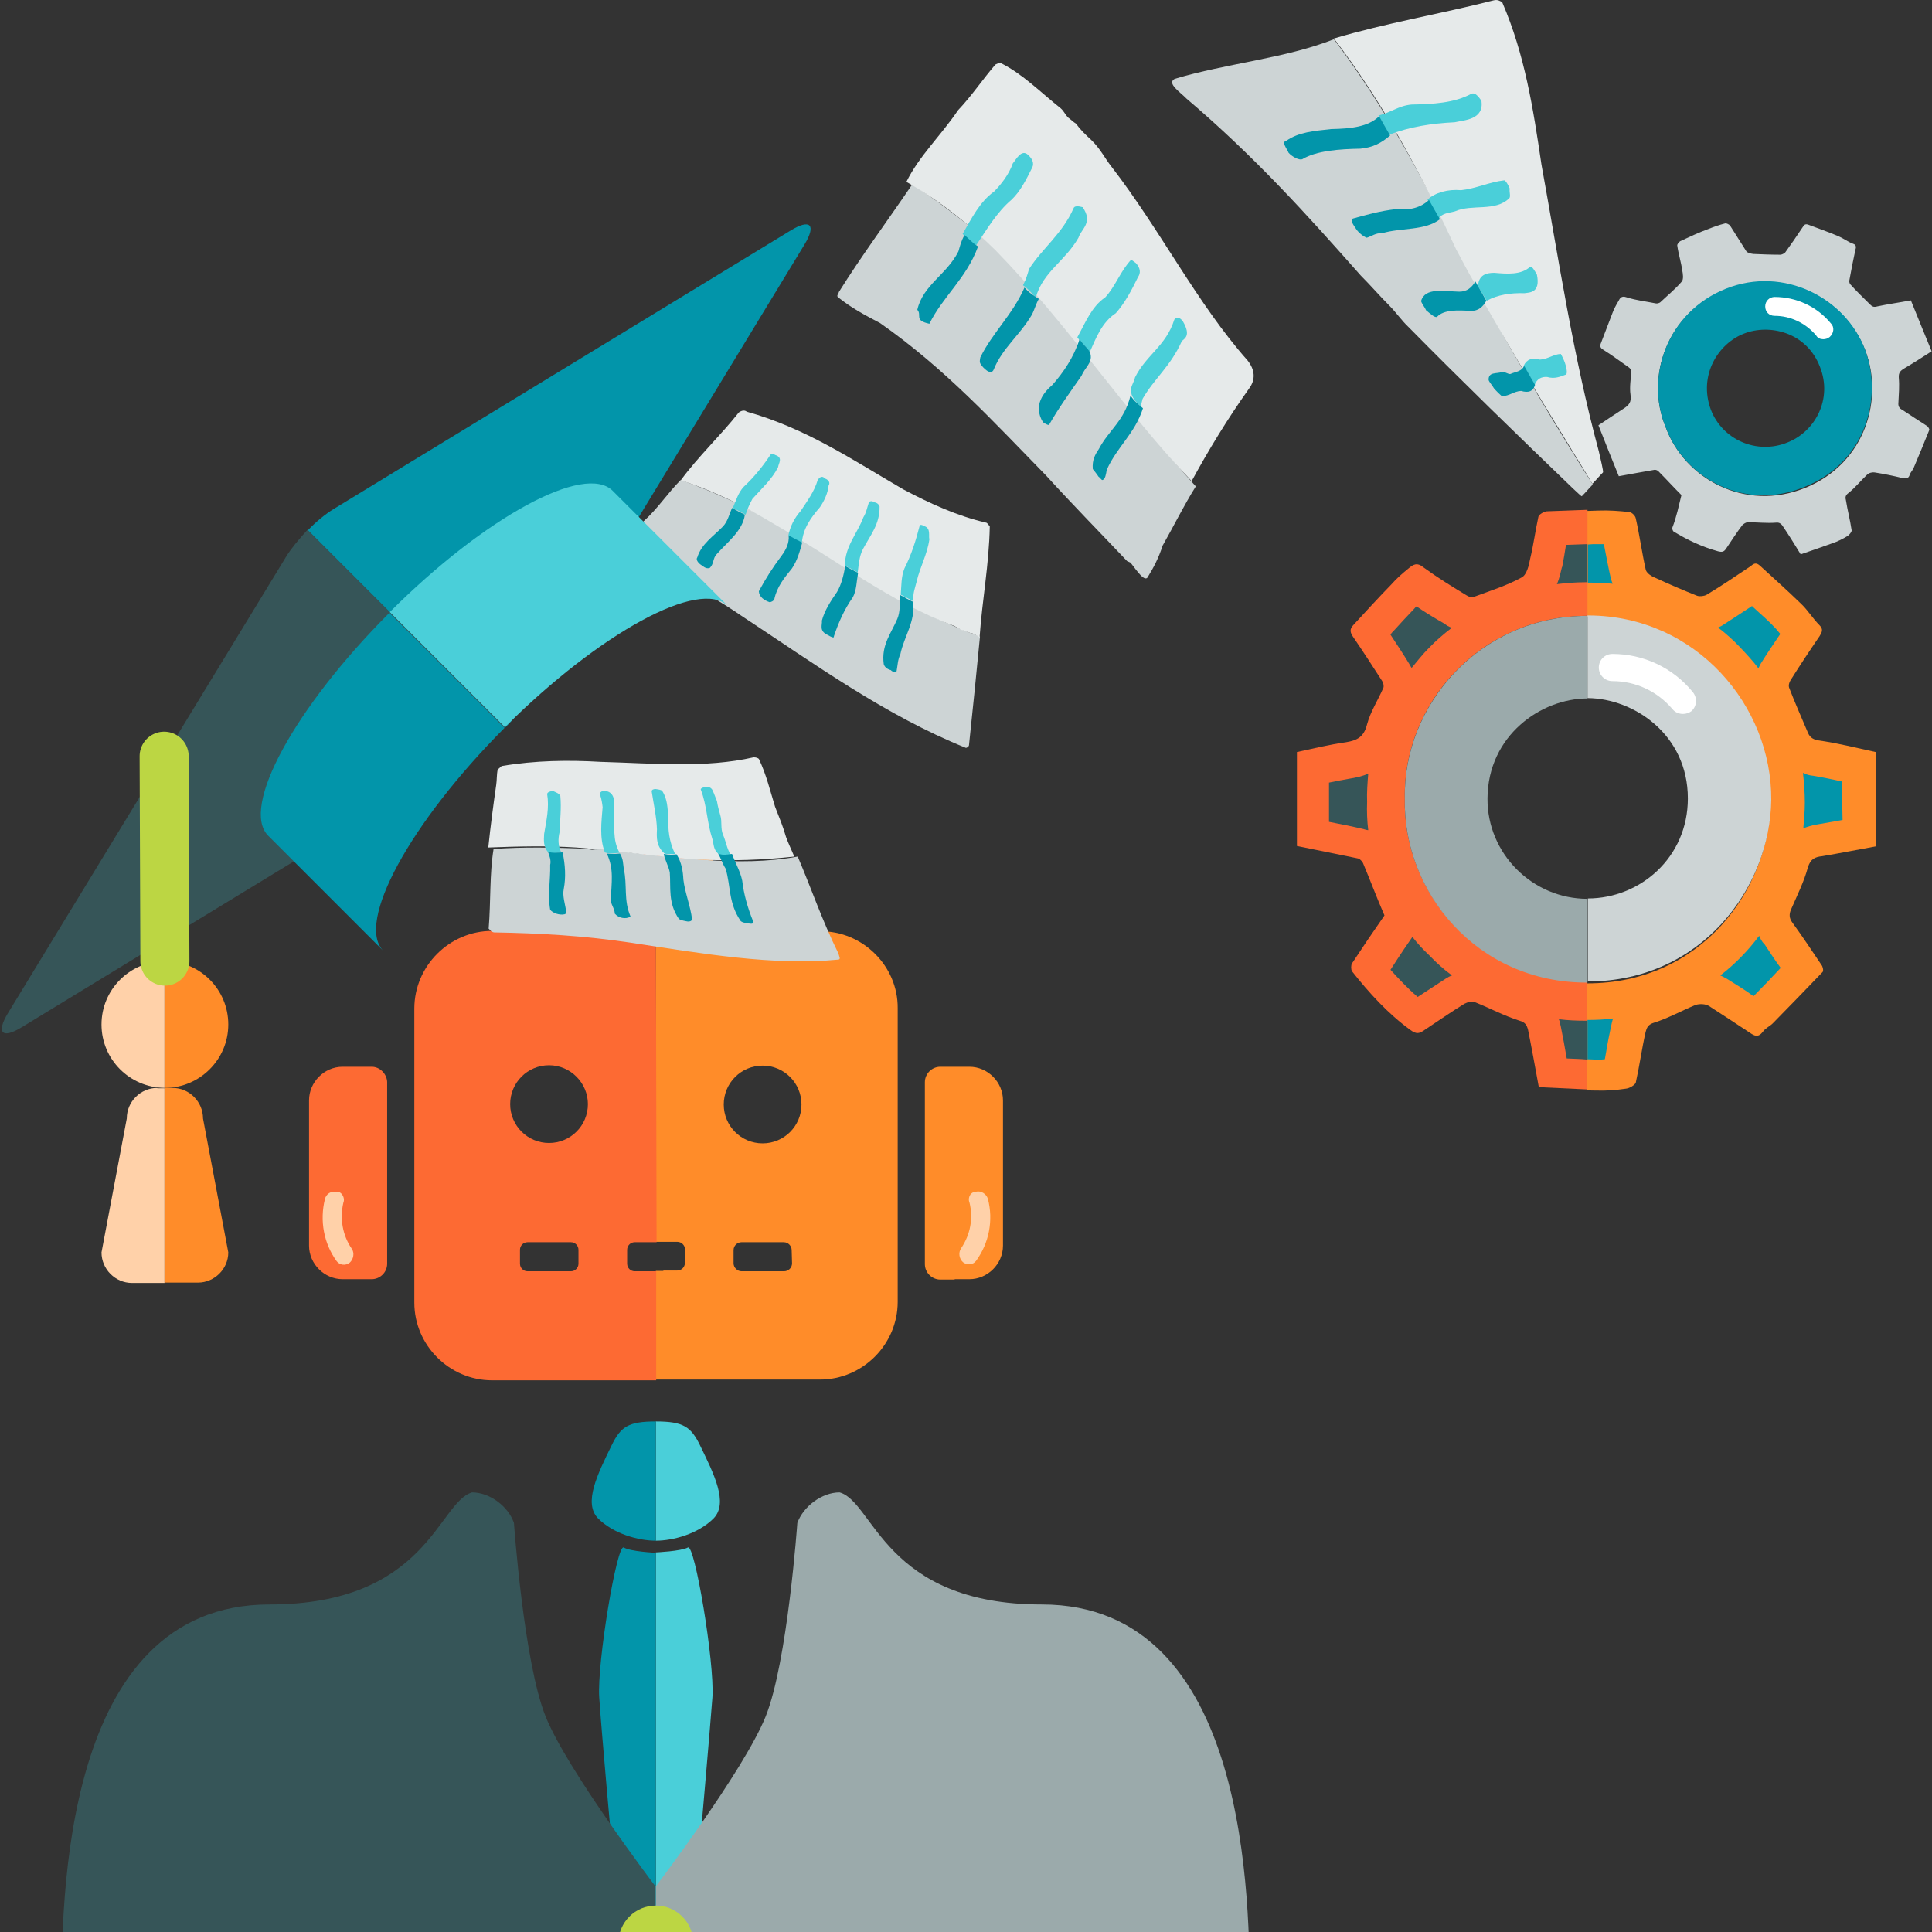 <?xml version="1.0" encoding="utf-8"?>
<!-- Generator: Adobe Illustrator 19.0.0, SVG Export Plug-In . SVG Version: 6.00 Build 0)  -->
<svg version="1.1" id="Layer_1" xmlns="http://www.w3.org/2000/svg" xmlns:xlink="http://www.w3.org/1999/xlink" x="0px" y="0px"
	 viewBox="96 11 512 512" style="enable-background:new 96 11 512 512;" xml:space="preserve">
<rect x="96" y="11" width="512" height="512" fill="#333333" stroke="none"/>
<style type="text/css">
	.st0{display:none;}
	.st1{display:inline;}
	.st2{fill:#CDD4D5;}
	.st3{fill:#E6EAEA;}
	.st4{fill:#4ACFD9;}
	.st5{fill:#0295AA;}
	.st6{fill:#FFFFFF;}
	.st7{fill:#FF8C29;}
	.st8{fill:#FD6A33;}
	.st9{fill:#9BAAAB;}
	.st10{fill:#365558;}
	.st11{fill:#FFD1A9;}
	.st12{fill:#BCD643;}
	.st13{fill:none;stroke:#BCD643;stroke-width:13;stroke-linecap:round;stroke-linejoin:round;stroke-miterlimit:10;}
</style>
<g id="Layer_3" class="st0">
	<rect x="1194" y="-552.4" class="st1" width="512" height="512.8"/>
</g>
<g>
	<g>
		<g>
			<path class="st2" d="M261.2,155.9c-1.3,0.3,0.3,1.5,1,1.9c11,4.9,20.8,9.9,30.3,16.4c19.3,12.7,38.1,26.4,59.5,35
				c0.4-0.1,0.8-0.4,0.8-0.8c1-9.5,2-19.2,2.9-28.7c-14.8-5.4-29.4-14.2-43.6-23.4c-11.2-7.5-23-13.6-35.7-18.1
				c-3.5,3.5-6.1,7.6-9.8,10.9C264.6,151.4,262.4,153.4,261.2,155.9L261.2,155.9z"/>
		</g>
		<g>
			<path class="st3" d="M291.8,120.3c-4.9,6.2-10.8,11.7-15.4,18c8.9,2.8,17.2,7,24.8,11.6c15.9,9.1,30.5,20.6,47.7,27
				c0.6,0.3,1.2,0.6,1.8,1c1,0.2,2.2,0.9,3.1,1c0.6,0.3,1.2,0.6,1.8,1c0.7-10,2.5-19.2,2.7-29.4c-0.3-0.4-0.7-1-1-1
				c-7.7-1.8-14.7-5-21.9-8.8c-13.6-7.9-25.8-16.2-41.5-20.6C293.3,119.6,292.5,119.8,291.8,120.3L291.8,120.3z"/>
		</g>
		<g>
			<path class="st4" d="M301.5,131.6c-0.5-0.3-1.1-0.5-1.3-0.1c-2,3-4.3,5.9-7.1,8.5c-1.5,1.6-2,3.6-2.9,5.6
				c1.2,0.6,2.2,1.1,3.4,1.8c0.4-1.4,1.1-2.9,1.8-4.2c2.5-2.8,5.2-5.2,6.8-8.4C302.3,133.8,303.6,132.3,301.5,131.6L301.5,131.6z"/>
		</g>
		<g>
			<path class="st4" d="M314.6,137.8c-0.9-1-1.6,0-1.9,0.4c-0.9,3.1-2.8,5.6-4.5,8.2c-1.7,1.9-2.8,4.1-3.3,6.6
				c1.2,0.6,2.4,1.3,3.6,1.9c0.3-3.8,2.3-6.6,4.8-9.5c1.1-1.6,2.1-3.7,2.3-5.8C315.9,139.3,316,138.3,314.6,137.8L314.6,137.8z"/>
		</g>
		<g>
			<path class="st4" d="M327.6,144.1c-0.2-0.3-0.8-0.4-1.3-0.1c-0.5,1.5-0.7,2.8-1.5,4.1c-1.6,4.3-4.9,7.7-4.9,12.8
				c1.2,0.6,2.2,1.1,3.4,1.8c0.3-2.2,0.4-4.3,1.4-6.2c1.9-3.6,4.5-6.6,4.4-11.3C328.9,144.7,328.5,144.2,327.6,144.1L327.6,144.1z"
				/>
		</g>
		<g>
			<path class="st4" d="M340.9,150.4c-0.5-0.3-1.1-0.5-1.2,0c-1,3.9-2.2,7.7-4,11.2c-0.9,2.2-0.8,4.6-1,7c1.2,0.6,2.2,1.1,3.4,1.8
				c-0.3-1.9,0.4-3.6,0.8-5.2c0.9-4,2.8-7.1,3.4-11.3C342,153.1,342.8,151,340.9,150.4L340.9,150.4z"/>
		</g>
		<g>
			<g>
				<path class="st5" d="M280.8,158.7c-0.3,0.4-0.2,1,0.7,1.8c0.7,0.4,1.5,1.4,2.6,1c1.1-1,0.8-2.6,1.8-3.6
					c2.9-3.3,6.9-6.2,7.5-10.5c-1.2-0.6-2.2-1.1-3.4-1.8c-0.8,1.8-1.1,3.5-2.4,4.9C285.1,153.1,281.9,155.1,280.8,158.7L280.8,158.7
					z"/>
			</g>
			<g>
				<path class="st5" d="M297.1,167.7c0.1,1.5,1.4,2.4,2.9,2.9c0.4-0.1,1-0.3,1.2-0.8c0.7-3.3,2.6-5.6,4.7-8.2
					c1.4-2.1,2-4.3,2.7-6.8c-1.2-0.6-2.4-1.3-3.6-1.9c0.2,2-0.7,3.8-1.9,5.4C300.7,161.5,298.8,164.5,297.1,167.7L297.1,167.7z"/>
			</g>
			<g>
				<path class="st5" d="M315.4,179.3c0.7,0.4,1.7,1,1.6,0.3c1.2-3.6,2.8-7.2,5-10.3c1-1.8,1-4.3,1.4-6.5c-1.2-0.6-2.2-1.1-3.4-1.8
					c-0.4,2.3-1,4.9-2.2,6.9c-1.6,2.3-3.3,4.9-4,7.6C314,176.5,312.9,178.2,315.4,179.3L315.4,179.3z"/>
			</g>
			<g>
				<path class="st5" d="M332.1,188.6c0.3,0.4,1,0.6,1.5,0.3c0.3-1.6,0.3-3.1,1-4.5c1-4.8,4-8.6,3.4-13.9c-1.2-0.6-2.2-1.1-3.4-1.8
					c-0.2,2.3,0,4.4-0.8,6.3c-1.6,3.8-4.3,6.9-3.6,12C330.4,187.7,331,188.3,332.1,188.6L332.1,188.6z"/>
			</g>
		</g>
	</g>
</g>
<g>
	<g>
		<g>
			<path class="st2" d="M318.3,88.4c-0.1,0.6-0.6,0.8-0.3,1.3c3.6,2.9,7,4.7,11.2,6.9c17.3,12.1,30,26.1,44,40.4
				c7.4,8.1,14.3,15.1,21.5,22.7l0.9,0.4c1.6,2,3.9,5.6,4.7,3.6c1.3-2.1,2.8-4.9,3.8-8.1c2.8-4.9,5.6-10.6,8.8-15.7
				c-16.5-18.3-31.2-39.7-48.8-59.2c-8.2-7.7-16.8-14.5-26.3-20.9C331,69.8,324.1,79.1,318.3,88.4L318.3,88.4z"/>
		</g>
		<g>
			<path class="st3" d="M359.8,28.1c-3.3,3.8-6.2,8.2-9.9,12.1c-4.6,6.8-10.3,12.1-13.7,19c8.7,4.9,16.7,11.3,23.6,18.1
				c19.5,20,34.6,43.1,52,61.2c4.4-8.1,9.5-16.5,15.2-24.5c1.8-2.4,1.6-5-0.4-7.5c-13.4-15.1-22.9-34.3-36.1-51.4
				c-1.6-2-2.9-4.7-5.3-7c-1.5-1.4-2.9-2.7-4-4.3c-0.7-0.4-1.6-1.3-2.2-1.7c-0.9-1-1-1.6-1.9-2.4c-5.4-4.3-10-9-15.7-11.9
				C360.9,27.6,360.4,27.8,359.8,28.1L359.8,28.1z"/>
		</g>
		<g>
			<path class="st4" d="M368.5,52.1c-1.8-1.8-3.3,1.3-4.1,2.2c-1,2.9-3.1,5.6-5,7.5c-3.7,2.6-6,7.2-8.3,11.2c1,1,2.2,2.3,3.6,3
				c2.8-4.2,5.5-8.8,9.4-12.1c2.3-2.2,3.8-5.2,5.3-8.2C370,54.7,370,53.5,368.5,52.1L368.5,52.1z"/>
		</g>
		<g>
			<path class="st4" d="M382.9,65.9c-1.1-0.3-2.2-0.4-2.4,0.3c-3,6.8-8.2,10.5-11.8,16.1c-0.4,1.4-0.8,2.8-1.6,4.3
				c1.3,0.8,2.4,2.3,3.4,3.2c2-6.9,7.7-9.5,11.3-15.8C382.5,71.7,385.8,70,382.9,65.9L382.9,65.9z"/>
		</g>
		<g>
			<path class="st4" d="M397,80.7c-0.6-0.4-1.2-0.9-1.2-0.9c-2.8,2.9-4.2,7.1-6.9,10c-3.6,2.4-5.3,6.8-7.4,10.6
				c1.1,1.5,2.3,2.3,3.3,3.9c1.6-3.6,3.2-7.9,6.9-10.3c2.3-2.6,4-5.7,5.9-9.6C398.3,83.4,398.3,82.1,397,80.7L397,80.7z"/>
		</g>
		<g>
			<path class="st4" d="M409.5,96.2c-0.7-1-1.6-1.4-2.3-0.5c-2.2,7-7.4,9.3-10.4,15.3c-0.3,1.4-1.5,2.9-1,4.1
				c0.1,1.2,1.4,2.7,2.5,3.6c0.2-0.7,0.3-1.3,0.5-2c3.1-5.4,7.4-8.6,10.4-15.3C409.9,100.7,411.7,100,409.5,96.2L409.5,96.2z"/>
		</g>
		<g>
			<g>
				<path class="st5" d="M339.1,93.1c1.3,1.4-1,2.8,3.2,3.7c3.6-7.3,9.8-12,12.9-20.5c-1.4-0.8-2.6-2.2-3.6-3
					c-0.9,1.6-1.2,2.9-1.6,4.3C346.9,83.8,340.6,86.5,339.1,93.1L339.1,93.1z"/>
			</g>
			<g>
				<path class="st5" d="M355.8,105.7c-0.1,0.6-0.3,1.3,0.1,1.8c0.6,1,2.8,3.3,3.5,1.3c2.3-5.6,6.8-8.9,10-14.3
					c0.8-1.5,1.1-2.9,1.9-4.3c-1.3-0.8-2.6-1.6-3.8-3C364.4,94.3,359,99.2,355.8,105.7L355.8,105.7z"/>
			</g>
			<g>
				<path class="st5" d="M372.4,122.9c0.6,0.4,1.3,0.8,1.6,0.7c2.5-4.4,5.4-8.4,8.6-13c0.9-2.2,2.9-3.4,2.4-5.7
					c-0.1-1.2-1.9-2.4-2.9-4c-1.6,4.9-4.3,8.8-7.2,12.1C372.8,114.8,369.6,118.3,372.4,122.9L372.4,122.9z"/>
			</g>
			<g>
				<path class="st5" d="M387.1,137.3c0.6,0.4,0.8,1,1.1,0.9c0.7-0.2,0.9-1.5,1.1-2.7c2.8-6.2,7.4-9.5,9.6-16.3
					c-1.1-1-2.3-1.8-3.3-3.4c-1.6,6.7-5.7,9.1-8.4,14.2c-1,1.5-1.8,2.9-1.6,5.3C386,135.8,386.8,136.8,387.1,137.3L387.1,137.3z"/>
			</g>
		</g>
	</g>
</g>
<g>
	<g>
		<g>
			<path class="st2" d="M407.3,31.9c-2.2,1.2,1.6,3.6,3.1,5.2c18.1,15.4,31.7,30.5,46.2,46.9c2.6,2.6,5,5.4,7.7,8.1
				c1.6,1.6,3.2,3.9,4.9,5.5c14.2,14.4,28.4,28.2,43.7,42.9c1.1,1,2.2,2.1,2.3,2c1-1,1.9-2.1,2.9-3.1c-8.1-12.8-16-25.9-23.5-39.1
				c-14.3-26.5-26-53.7-45.1-78.9C436.6,26.5,420.9,27.8,407.3,31.9L407.3,31.9z"/>
		</g>
		<g>
			<path class="st3" d="M491.8,11.1c-14.1,3.6-28.5,6-42.3,10.1c13.4,17.5,23.4,36.5,32.4,55.9c1.6,2.9,3,5.8,4.7,8.6
				c1,1.7,1.8,4.2,2.9,5.9c6.9,12,14,24,21.3,35.8c2.4,4,4.9,7.9,7.2,11.8c1-1,1.9-2.1,2.8-3c0.2-0.2-0.7-3.8-1.1-5.6
				c-6.8-25.2-10.6-50.7-15.2-76c-2.2-14.9-4.4-29.1-10.4-43C493.6,11.3,492.9,10.8,491.8,11.1L491.8,11.1z"/>
		</g>
		<g>
			<path class="st4" d="M488.6,37.7c-0.8-1.1-1.6-2.2-2.6-1.9c-4.5,2.5-10.3,2.8-15.9,2.9c-3.5,0.3-5.6,2.2-8.8,2.9
				c1,1.7,2,3.5,2.9,5.1c5.3-2.1,11.2-3,17.3-3.3C484.2,42.8,489.3,42.7,488.6,37.7L488.6,37.7z"/>
		</g>
		<g>
			<path class="st4" d="M496.1,61c-0.2-0.6-1.1-2.3-1.5-2.2c-3.8,0.4-7.5,2.2-11.4,2.6c-3.5-0.3-6.8,0.6-8.9,2.5
				c1,1.7,2,3.5,2.9,5.1c1-1.6,2.7-1.5,4.4-2c4.5-2,10.7,0.2,14.4-3.5C496.4,63,495.9,61.7,496.1,61L496.1,61z"/>
		</g>
		<g>
			<path class="st4" d="M503.3,83.8c-0.6-1.1-1.3-2.3-1.8-2.1c-2.4,2.2-6.1,1.9-9.5,1.6c-2.2,0-4.1,0.6-4.3,3.4
				c0.1,0.6,1.3,2.3,2.3,4c2.9-1.6,6.3-2.1,10-2C501.3,88.5,504.3,88.7,503.3,83.8L503.3,83.8z"/>
		</g>
		<g>
			<path class="st4" d="M510.7,107.1c-0.2-0.6-1-2.3-1.1-2.3c-1.9,0.1-3.5,1.4-5.5,1.5c-2-0.6-3.5-0.1-4.3,1.6c1,1.7,2,3.5,2.9,5.1
				c0.6-1.6,1.8-2.2,3.3-2.1c2,0.6,3.5-0.1,4.9-0.6C511.4,110.2,511.3,108.9,510.7,107.1L510.7,107.1z"/>
		</g>
		<g>
			<g>
				<path class="st5" d="M436.9,48.3c-1.4,0.3,0.1,2,0.6,3.2c1,1.1,2.8,2,3.6,1.7c3.8-2.3,10-2.7,15.4-2.8c3.3-0.3,5.6-1.5,7.9-3.5
					c-1-1.7-2-3.5-2.9-5.1c-2.9,2.8-7.4,3.3-12.7,3.4C444.2,45.7,440.2,46,436.9,48.3L436.9,48.3z"/>
			</g>
			<g>
				<path class="st5" d="M454.6,68.9c-1.1,0.3,0.3,2,1,3.1c0.4,0.5,1.5,1.6,2.6,2c1.4-0.4,2.3-1.3,4.1-1.2c5-1.5,11.3-0.6,15.3-3.7
					c-1-1.7-2-3.5-2.9-5.1c-2.2,2-5,2.8-8.6,2.4C461.7,66.9,458.2,67.9,454.6,68.9L454.6,68.9z"/>
			</g>
			<g>
				<path class="st5" d="M473.9,93.2c1.2,1,2.3,2,2.9,1.8c1.8-2,5.6-1.8,9-1.6c2,0,3.1-1,4.1-2.7c-1-1.7-2-3.5-2.9-5.1
					c-1,1.6-2.2,2.7-4.3,2.7c-4-0.1-9.1-1.2-10.1,2.5C472.8,91.5,473.7,92.6,473.9,93.2L473.9,93.2z"/>
			</g>
			<g>
				<path class="st5" d="M491.9,113.9c0.4,0.5,2.1,2.2,2.2,2.1c2-0.1,3.1-1.3,5-1.4c2,0.6,3.2,0.1,3.7-1.6c-1-1.7-2-3.5-2.9-5.1
					c-0.6,1.6-2.3,1.6-3.6,2.2c-0.5,0.2-1.8-0.8-2.3-0.5c-1.4,0.5-3.6-0.1-3.5,2.1C490.6,112.2,491.6,113.3,491.9,113.9L491.9,113.9
					z"/>
			</g>
		</g>
	</g>
</g>
<g>
	<path class="st2" d="M541.6,142.2c-2.2-2.2-4.1-4.3-6.1-6.3c-0.3-0.3-0.7-0.4-1-0.4c-3,0.5-6.1,1.1-9.5,1.7
		c-1.8-4.4-3.6-8.9-5.4-13.5c2.3-1.5,4.3-2.9,6.5-4.3c1.6-1,2.3-1.8,2-3.8c-0.3-2,0.1-4.2,0.2-6.2c0-0.3-0.3-0.8-0.6-1
		c-2.3-1.6-4.4-3.2-6.8-4.7c-0.7-0.4-1-0.9-0.7-1.6c1-2.7,2.1-5.4,3.1-8.1c0.4-1.1,1-2.2,1.6-3.2c0.4-0.8,0.8-1.5,2.2-1
		c2.5,0.8,5.2,1.1,7.7,1.6c0.3,0.1,1-0.1,1.2-0.3c1.9-1.8,4-3.5,5.7-5.5c0.5-0.6,0.3-2.1,0.1-3c-0.3-2.2-1-4.3-1.3-6.5
		c-0.1-0.3,0.4-1,0.8-1.2c2.4-1.1,4.9-2.3,7.4-3.2c1.5-0.6,2.9-1.1,4.5-1.5c0.3-0.1,1.1,0.3,1.3,0.6c1.5,2.3,2.8,4.5,4.3,6.8
		c0.3,0.4,1.1,0.6,1.8,0.7c2.3,0.1,4.8,0.2,7.2,0.2c0.4,0,1-0.3,1.3-0.6c1.6-2.2,3.1-4.4,4.7-6.8c0.3-0.5,0.6-0.8,1.3-0.6
		c2.7,1,5.5,2,8.1,3.1c1.4,0.6,2.5,1.5,3.9,2c0.9,0.3,0.8,1,0.6,1.6c-0.6,2.7-1.1,5.4-1.6,8.1c-0.1,0.3,0.1,1,0.3,1.1
		c1.6,1.8,3.4,3.5,5.1,5.2c0.6,0.6,1,0.9,2,0.6c2.8-0.6,5.7-1,8.9-1.6c1.8,4.4,3.6,8.9,5.5,13.5c-2.5,1.6-4.8,3.1-7.2,4.5
		c-1,0.6-1.6,1.1-1.5,2.5c0.2,2.2,0,4.4-0.1,6.6c-0.1,0.9,0.2,1.5,1,1.9c2.3,1.5,4.4,2.9,6.6,4.3c0.3,0.2,0.6,0.8,0.6,1
		c-1.4,3.5-2.8,6.9-4.2,10.2c-0.3,0.6-0.8,1.1-1,1.7c-0.3,1.1-1,1-1.9,0.9c-2.4-0.6-4.9-1.1-7.4-1.5c-0.6-0.1-1.5,0.1-2,0.6
		c-1.7,1.6-3.2,3.5-5,4.9c-0.8,0.6-0.8,1.2-0.6,1.9c0.4,2.6,1.1,5.2,1.5,7.9c0.1,0.4-0.6,1.2-1,1.5c-1.3,0.8-2.7,1.5-4.2,2
		c-2.8,1-5.6,2-8.3,2.9c-1.7-2.8-3.2-5.2-4.9-7.7c-0.3-0.4-0.8-0.8-1.6-0.7c-2.4,0.2-5-0.1-7.5-0.1c-0.5,0-1.1,0.4-1.5,0.8
		c-1.5,2-2.8,4-4.2,6.1c-0.6,0.9-1,1.1-2.2,0.8c-4.3-1.2-8.1-3-11.7-5.2c-0.3-0.1-0.5-0.8-0.4-1.1C540.3,148,540.9,145,541.6,142.2z
		 M537.5,124.4c4.9,13.3,20.8,22.4,36.9,15.9c16.2-6.6,20.8-23.9,15.9-36.5c-5.3-13.7-21.3-22.2-36.8-16
		C537.8,93.6,531.8,111,537.5,124.4z"/>
	<path class="st5" d="M537.5,124.4c-5.7-13.4,0.3-30.7,15.9-36.9c15.4-6.1,31.6,2.5,36.8,16c4.9,12.8,0.3,30-15.9,36.5
		C558.3,146.7,542.4,137.6,537.5,124.4z M569.6,128.3c7.5-2.9,12.1-11.6,8.7-20.1c-3.6-9.3-13.5-11.4-20.1-8.8
		c-6.8,2.6-12.2,11-8.8,20.2C552.5,127.6,561.6,131.5,569.6,128.3z"/>
	<path class="st6" d="M579.2,100.9c-0.8,0-1.5-0.3-1.9-1c-2.8-3.3-6.8-5.2-11-5.2c-1.5,0-2.5-1.1-2.5-2.5c0-1.4,1.1-2.5,2.5-2.5
		c5.7,0,11.2,2.5,14.9,7c1,1,0.8,2.6-0.3,3.6C580.4,100.7,579.8,100.9,579.2,100.9z"/>
</g>
<g>
	<path class="st7" d="M575.1,240.9c0.7-2.3,1.9-2.8,3.8-3c4.7-0.8,9.3-1.7,14.2-2.6c0-8.5,0-16.7,0-25c-5.5-1.2-10.3-2.4-15.3-3.1
		c-1.6-0.3-2.3-1-2.8-2.3c-1.6-3.8-3.3-7.6-4.8-11.5c-0.3-0.6-0.1-1.5,0.3-2.1c2.5-4,5.1-7.9,7.7-11.7c0.6-1,1.1-1.8,0-2.9
		c-1.8-1.8-3.1-4-4.9-5.7c-3.6-3.5-7.3-6.8-10.9-10.1c-1-0.9-1.6-0.6-2.4,0.1c-3.9,2.6-7.7,5.2-11.7,7.6c-0.7,0.4-1.8,0.5-2.5,0.3
		c-3.8-1.5-7.5-3.1-11.4-4.9c-1-0.4-2.2-1.3-2.3-2.2c-1-4.5-1.6-9-2.6-13.4c-0.1-0.7-1-1.6-1.7-1.7c-2.7-0.3-5.4-0.5-8.1-0.4
		c-1,0-2.1,0.1-3.1,0.1v28.1c0.1,0,0.2,0,0.3,0c28.5,0.1,48.6,23.9,48.3,49c-0.3,23.4-18.5,48.1-48.5,48.1c-0.1,0-0.1,0-0.1,0v28.3
		c0.8,0.1,1.6,0.1,2.4,0.1c2.6,0.1,5.2-0.1,7.9-0.5c1-0.1,2.4-1,2.6-1.6c1-4.5,1.6-9,2.6-13.4c0.3-1.1,0.6-2,2.3-2.5
		c3.8-1.2,7.3-3.2,11-4.7c1-0.3,2.5-0.3,3.5,0.3c3.6,2.3,7.2,4.7,10.7,7c1.3,0.9,2.3,1.5,3.6-0.2c0.6-0.9,1.8-1.4,2.6-2.2
		c4.4-4.5,8.8-9,13.2-13.6c0.3-0.3,0.1-1.4-0.3-1.9c-2.5-3.7-5-7.5-7.7-11.2c-0.9-1.2-0.9-2.3-0.3-3.6
		C572.4,248,574.1,244.6,575.1,240.9z"/>
	<path class="st8" d="M468.3,222.6c-0.6-24.8,19.9-48.4,48.4-48.4v-28.1c-3.6,0.1-7.2,0.3-10.8,0.4c-0.8,0.1-2,0.8-2.2,1.4
		c-0.8,3.6-1.3,7.5-2.2,11.2c-0.3,1.7-0.9,4.2-2.2,4.9c-4,2.2-8.2,3.5-12.5,5.1c-0.6,0.3-1.5,0.1-2.1-0.3c-3.8-2.3-7.7-4.7-11.4-7.4
		c-1.8-1.5-2.8-0.8-4.1,0.3c-1.6,1.3-3.1,2.6-4.5,4.2c-3.5,3.6-6.8,7.2-10.1,10.8c-1,1.1-0.8,1.9,0,3.1c2.6,3.8,5.2,7.8,7.7,11.7
		c0.3,0.5,0.5,1.3,0.3,1.8c-1.4,3.2-3.4,6.3-4.3,9.6c-0.8,3.3-2.5,4.3-5.6,4.8c-4.3,0.6-8.4,1.6-13,2.6c0,8.5,0,16.7,0,24.9
		c5.8,1.2,11,2.2,16.2,3.3c0.5,0.1,1.1,0.8,1.3,1.2c1.9,4.5,3.6,9.1,5.7,13.9c-2.8,4-5.7,8.3-8.6,12.7c-0.3,0.5-0.3,1.6,0,2.1
		c4.5,5.7,9.5,11.2,15.4,15.5c1.7,1.3,2.5,1,3.9,0c3.5-2.3,6.9-4.7,10.5-6.9c0.8-0.4,2-0.8,2.8-0.4c4,1.6,7.7,3.6,11.8,4.9
		c1.5,0.4,1.9,1.2,2.2,2.2c1,4.9,1.9,10,2.9,15.4c4.2,0.2,8.4,0.4,12.7,0.6v-28.5C487.2,271.3,467.6,246.8,468.3,222.6z"/>
	<path class="st2" d="M517,174.1c-0.1,0-0.2,0-0.3,0V196h0.1c12.1,0.1,26.5,9.6,26.5,26.6c0,15.7-12.7,26.5-26.5,26.5v22
		c0.1,0,0.1,0,0.1,0c30-0.1,48.2-24.8,48.5-48.1C565.6,198.1,545.5,174.2,517,174.1z"/>
	<path class="st9" d="M516.7,249.2c-14.6,0-26.6-12-26.5-26.6c0.1-16.7,14.2-26.5,26.5-26.5v-21.9c-28.5,0-49,23.7-48.4,48.5
		c-0.6,24.3,18.8,48.8,48.4,48.7V249.2C516.7,249.2,516.7,249.2,516.7,249.2z"/>
	<path class="st6" d="M542,200.2c-1,0-2.1-0.4-2.8-1.3c-4-4.7-9.7-7.4-15.9-7.4c-2,0-3.6-1.6-3.6-3.6c0-2,1.6-3.6,3.6-3.6
		c8.2,0,16,3.6,21.3,10.1c1.3,1.6,1.1,3.8-0.4,5.1C543.6,199.9,542.9,200.2,542,200.2z"/>
	<path class="st5" d="M516.7,291.7c0.8,0,1.5,0.1,2.2,0.1c0.2,0,0.4,0,0.6,0c0.6,0,1.2,0,1.8-0.1c0.2-1,0.3-1.8,0.5-2.8
		c0.3-1.9,0.7-3.8,1.1-5.7c0.2-0.8,0.3-1.6,0.6-2.3c-2.2,0.3-4.5,0.4-6.8,0.4L516.7,291.7L516.7,291.7z"/>
	<path class="st5" d="M523.4,165.7c-0.3-0.6-0.4-1.1-0.6-1.8c-0.6-2.6-1.1-5.4-1.6-7.9c-0.1-0.3-0.1-0.5-0.1-0.8c-0.4,0-1,0-1.4,0
		h-0.4c-0.8,0-1.6,0-2.5,0.1v10.1C519,165.4,521.3,165.5,523.4,165.7z"/>
	<path class="st5" d="M560.6,171.9c-0.1-0.1-0.1-0.1-0.3-0.3c-2.6,1.7-5,3.3-7.5,4.9c-0.4,0.3-1,0.6-1.5,0.8c2.1,1.6,4,3.3,5.8,5.2
		c1.7,1.8,3.4,3.6,4.9,5.6c0.2-0.4,0.4-0.8,0.6-1.2c1.6-2.6,3.5-5.4,5.2-7.9c-0.3-0.4-0.8-0.9-1-1.2
		C565,175.8,562.8,173.9,560.6,171.9z"/>
	<path class="st5" d="M562.2,259c-2.9,3.9-6.4,7.5-10.3,10.5c0.6,0.3,1.1,0.5,1.6,0.8c2.4,1.5,4.9,3,7.2,4.7
		c2.3-2.3,4.7-4.8,7.2-7.5c-1.5-2-2.9-4.2-4.3-6.3C562.9,260.6,562.5,259.7,562.2,259z"/>
	<path class="st5" d="M584.1,218.1c-2.6-0.6-5.2-1.1-7.5-1.5c-1-0.1-1.9-0.3-2.8-0.8c0.3,2.6,0.5,5.2,0.5,7.9c0,2.3-0.2,4.5-0.4,6.8
		c1.1-0.4,2.3-0.8,3.6-1c2.3-0.4,4.5-0.8,6.8-1.2L584.1,218.1z"/>
	<path class="st10" d="M453.4,217.4c-1.6,0.3-3.4,0.6-5.2,1v10.4c3.1,0.6,6.1,1.2,9.1,1.9c0.4,0.1,0.9,0.3,1.3,0.3
		c-0.3-2.4-0.4-5-0.3-7.5c-0.1-2.4,0.1-5,0.3-7.5C457.2,216.7,455.3,217.1,453.4,217.4z"/>
	<path class="st10" d="M510,161.2l-0.1,0.2c-0.3,1.2-0.6,2.8-1.3,4.4c2.5-0.3,5-0.5,7.5-0.5h0.3c0.1,0,0.2,0,0.3,0v-10.1
		c-1.9,0.1-3.8,0.1-5.7,0.2C510.7,157.3,510.4,159.2,510,161.2z"/>
	<path class="st10" d="M516.4,281.5h-0.3c-2.3,0-4.7-0.1-7-0.4c0.3,0.6,0.3,1.2,0.5,1.8c0.6,2.9,1.1,5.7,1.6,8.6
		c1.8,0.1,3.6,0.1,5.5,0.3v-10.2C516.7,281.5,516.5,281.5,516.4,281.5z"/>
	<path class="st10" d="M470.3,259.3c0,0-1.6,2.3-2.2,3.2c-1.2,1.8-2.4,3.6-3.6,5.5c2.2,2.4,4.5,4.9,7.2,7.2c2.5-1.6,5-3.3,7.5-4.9
		c0.5-0.3,1-0.6,1.6-0.8c-2.2-1.6-4.2-3.4-6-5.3C473.1,262.6,471.7,261.1,470.3,259.3z"/>
	<path class="st10" d="M477.1,175.3c-1.9-1.1-3.8-2.3-5.7-3.6c-0.3,0.2-0.4,0.4-0.6,0.6c-1.8,1.9-3.6,3.8-5.3,5.7
		c-0.3,0.3-0.8,0.8-1,1.2c1.7,2.6,3.5,5.3,5,7.8c0.2,0.3,0.3,0.6,0.6,1c1.5-1.8,2.9-3.6,4.5-5.2c1.9-2,3.9-3.7,6.1-5.4
		c-0.4-0.2-0.8-0.4-1.2-0.6C478.7,176.2,478,175.8,477.1,175.3z"/>
</g>
<g>
	<path class="st8" d="M194.5,293.7h-3.8h-3.9c-4.9,0-8.9,4.1-8.9,8.9v38.5c0,4.9,4.1,8.9,8.9,8.9h3.9h3.8c2.2,0,4.1-1.8,4.1-4.1
		v-48.2C198.5,295.6,196.7,293.7,194.5,293.7z"/>
	<path class="st7" d="M349,350.1h-3.8c-2.2,0-4.1-1.8-4.1-4.1v-48.2c0-2.2,1.8-4.1,4.1-4.1h3.8h3.9c4.9,0,8.9,4.1,8.9,8.9v38.5
		c0,4.9-4.1,8.9-8.9,8.9H349L349,350.1z"/>
	<path class="st7" d="M313.4,257.8h-28.3c-2.8,0-5.4-2.5-5.4-5.4v-1.3h-9.9v89h2h3.7c1.1,0,2,0.9,2,1.9v3.7c0,1.1-0.9,2-2,2h-3.7
		v0.1h-2v28.8h43.5c11.3,0,20.6-9.3,20.6-20.6v-77.8C334,267,324.6,257.7,313.4,257.8z M305.9,345.8c0,1.2-1,2.1-2.1,2.1h-11.3
		c-1.1,0-2.1-1-2.1-2.1v-3.5c0-1.2,1-2.1,2.1-2.1h11.2c1.2,0,2.1,1,2.1,2.1L305.9,345.8L305.9,345.8z M298.1,314
		c-5.7,0-10.3-4.6-10.3-10.3s4.6-10.3,10.3-10.3s10.3,4.6,10.3,10.3S303.8,314,298.1,314z"/>
	<rect x="269.8" y="347.9" class="st7" width="2" height="0.1"/>
	<path class="st7" d="M282.8,247.7c4.5-2.9,3.2-9.5-1.1-12.9c0,0-11.8,8.7-11.8,16.3c3.5,0,9.9,0,9.9,0S279.2,250.1,282.8,247.7z"/>
	<path class="st8" d="M269.8,251.2H260v1.1c0,3.1-3.2,5.4-6.2,5.4h-27.4c-11.3,0-20.6,9.3-20.6,20.6v77.9c0,11.3,9.3,20.6,20.6,20.6
		h43.5v-28.9h-5.7c-1.1,0-2-0.9-2-2v-3.7c0-1.1,0.9-2,2-2h3.1h2.7L269.8,251.2L269.8,251.2z M249.3,345.9c0,1.1-0.9,2-2,2h-11.5
		c-1.1,0-2-0.9-2-2v-3.7c0-1.1,0.9-2,2-2h11.5c1.1,0,2,0.9,2,2V345.9z M241.5,313.9c-5.7,0-10.3-4.6-10.3-10.3s4.6-10.3,10.3-10.3
		s10.3,4.7,10.3,10.3C251.8,309.3,247.2,313.9,241.5,313.9z"/>
	<path class="st8" d="M267.1,236.3c-3.8,2.5-7.1,6.7-7.1,14.9c4.6,0,6.4,0,9.9,0c0-7.7,11.9-16.4,11.9-16.4
		C277.5,231.4,270.8,233.8,267.1,236.3z"/>
	<path class="st11" d="M186.7,327.6c0.4,0.6,0.6,1.4,0.3,2.1c-1,4.3-0.2,8.7,2.2,12.2c0.8,1.1,0.5,2.8-0.5,3.7
		c-1.1,0.9-2.7,0.7-3.5-0.4c-3.4-4.7-4.5-10.7-3.1-16.4c0.3-1.4,1.7-2.3,3.1-1.9C186,326.8,186.3,327.1,186.7,327.6z"/>
	<path class="st11" d="M354.7,326.8c1.3-0.3,2.7,0.6,3.1,1.9c1.5,5.7,0.3,11.7-3.1,16.4c-0.8,1.1-2.3,1.3-3.5,0.4
		c-1-0.9-1.3-2.5-0.5-3.7c2.4-3.5,3.3-7.9,2.2-12.2c-0.3-0.7-0.1-1.5,0.3-2.1C353.6,327.1,354,326.8,354.7,326.8z"/>
	<path class="st4" d="M269.8,387.7c7.3,0,9.3,1.4,11.7,6.3c3.7,7.6,7.6,15.3,3.6,19.4c-4.1,4.1-10.7,5.9-15.3,5.9L269.8,387.7
		L269.8,387.7L269.8,387.7z"/>
	<path class="st4" d="M269.8,422.4c0,0,6.7-0.3,8.5-1.3c1.8-1.1,7.1,30.5,6.5,39.7c-0.7,9.3-3.5,41.1-3.5,41.1l-11.5,17.3V422.4z"/>
	<path class="st5" d="M269.8,387.7c-7.3,0-9.3,1.4-11.7,6.3c-3.7,7.6-7.6,15.3-3.6,19.4c4.1,4.1,10.7,5.9,15.3,5.9L269.8,387.7
		L269.8,387.7L269.8,387.7z"/>
	<path class="st5" d="M269.8,422.5c0,0-6.7-0.3-8.5-1.4c-1.8-1.1-7.1,30.5-6.5,39.7s3.5,41.1,3.5,41.1l11.5,17.2V422.5z"/>
	<path class="st9" d="M318.5,406.5c9.1,2.5,11.9,29.7,53.6,29.7c55.1,0,55.1,79.1,55.1,104.4c-26.6,0-140.4,0-157.3,0
		c0-16.9-0.1-11.6-0.1-15.4c0-4.2,0-9.7,0-14.3c0,0,23.3-30.6,29.1-45c5.8-14.4,8.4-51.3,8.4-51.3
		C308.9,410.2,313.8,406.5,318.5,406.5"/>
	<path class="st10" d="M221.1,406.5c4.7,0,9.6,3.7,11.1,8.1c0,0,2.6,36.9,8.4,51.3c5.8,14.4,29.1,45,29.1,45c0,4.6,0,10.1,0,14.3
		c0,3.8-0.1-1.5-0.1,15.4c-16.9,0-130.7,0-157.3,0c0-25.3,0-104.4,55.1-104.4C209.2,436.2,212.1,409.1,221.1,406.5"/>
	<circle class="st12" cx="269.8" cy="525.9" r="9.9"/>
</g>
<g>
	<g>
		<g>
			<path class="st2" d="M225.5,257.1c0.4,0.3,0.5,0.8,1.4,1c12.2,0.2,24.1,0.9,36.1,2.7c19,2.9,38.1,6.2,55.2,4.5
				c0.7-0.1,0.1-1,0-1.6c-4.4-8.9-7.2-17.3-10.8-25.7c-15.6,2.9-33.2,0.1-51-1.8c-1-0.1-2.4-0.2-3.5,0c-0.7-0.1-1.3-0.2-2-0.3
				c-8.1-0.3-16.1-0.5-24.1,0.1C225.7,242.8,226.1,249.8,225.5,257.1L225.5,257.1z"/>
		</g>
		<g>
			<path class="st3" d="M227.9,214.9c-0.3,1.4-0.2,2.8-0.4,4.1c-0.8,5.6-1.5,10.9-2.1,16.6c7.9-0.3,15.6-0.5,23.3,0
				c11.1,0.8,21.4,2.5,32.3,3.2c9.1,0.4,17.3,0.1,25.5-0.8c-0.7-1.7-1.6-3.5-2.2-5.2c-0.8-2.8-1.8-5.2-2.9-8
				c-1.3-4.2-2.3-8.5-4.3-12.7c-0.4-0.3-0.8-0.4-1.4-0.4c-12.8,2.9-26.3,1.6-40.5,1.2c-8.5-0.5-17.3-0.4-26.2,1.1
				C228.7,214.1,228.5,214.5,227.9,214.9L227.9,214.9z"/>
		</g>
		<g>
			<path class="st4" d="M242.5,220.6c-0.7,0.1-1.4,0.3-1.5,0.8c0.6,3.7-0.2,7-0.8,10.6c-0.1,1.8-0.2,3.3,1,4.8c1,0.7,2.6,0,3.6,0.2
				c-1-1.9-0.9-3.8-0.5-5.5c0.1-3.1,0.5-6.3,0.2-9.5C244.2,221.2,243.3,221,242.5,220.6L242.5,220.6z"/>
		</g>
		<g>
			<path class="st4" d="M256.4,220.6c-1-0.1-1.6,0.5-1.4,1c0.4,1,0.6,2.4,0.7,3.3c-0.3,3.9-0.9,8.1,0.6,12c1.3,0.5,2.4,0.2,3.9,0.1
				c-2-3.5-1.2-7.2-1.5-10.8C258.7,224.7,259.5,221,256.4,220.6L256.4,220.6z"/>
		</g>
		<g>
			<path class="st4" d="M269.7,220.1c-0.3,0-1,0.1-1,0.6c0.5,3.3,1.3,6.8,1.4,10.1c-0.1,2.1-0.2,4.3,1.8,6.2c0.3,0.5,2,0.3,3,0.3
				c-1.6-3.3-1.9-6.5-1.8-9.8c-0.2-2.3-0.2-4.7-1.6-6.9C271.2,220.3,270.4,220.2,269.7,220.1L269.7,220.1z"/>
		</g>
		<g>
			<path class="st4" d="M282.9,219.5c-0.6,0.2-1.2,0.4-1.2,0.7c1.7,4.4,1.6,8.6,3.1,13.2c0.4,1.4,0.2,2.7,1.6,3.9
				c1,0.7,2.3-0.1,3.3,0.3c-1.1-1.7-1.3-3.6-2.1-5.4c-0.7-1.7-0.2-3.5-0.7-5.1c-0.4-1.4-0.7-2.5-0.9-3.8c-0.4-0.9-0.7-1.9-1.1-2.7
				C284.7,220,284.1,219.4,282.9,219.5L282.9,219.5z"/>
		</g>
		<g>
			<g>
				<path class="st5" d="M241.8,252.1c0.7,0.9,2.5,1.5,3.8,1.2c0,0,0.4-0.1,0.5-0.4c-0.3-2.3-1.1-4.4-0.7-6.3
					c0.6-3.1,0.4-6.4-0.3-9.7c-1.5,0-2.6,0.3-3.9-0.2c0.4,1,0.9,2.4,0.6,3.5C241.9,244.2,241.1,248.1,241.8,252.1L241.8,252.1z"/>
			</g>
			<g>
				<path class="st5" d="M258.9,253.1c1,1.2,2.9,1.6,4.2,0.8c-1.9-4.4-0.8-8.2-1.8-12.7c-0.2-1.3-0.1-2.5-1-4
					c-1.1,0.1-2.1,0.2-3.5,0c2,4.1,1.2,7.9,1.1,12C257.6,250.3,259,251.9,258.9,253.1L258.9,253.1z"/>
			</g>
			<g>
				<path class="st5" d="M278.2,255.2c0.4,0.1,1.2-0.1,1.2-0.6c-0.4-3.4-1.9-7.1-2.3-10.5c-0.1-2.1-0.4-4.4-1.8-6.7
					c-1,0.1-2,0.2-3.4-0.1c0.3,1.6,1.3,3.3,1.6,4.9c0.3,4.1-0.5,8.1,2.4,12.3C276.4,254.9,277.6,255.1,278.2,255.2L278.2,255.2z"/>
			</g>
			<g>
				<path class="st5" d="M294.2,255.7c0.8,0.1,1.5,0.3,1.4-0.5c-1.5-3.7-2.5-7.3-2.9-10.8c-0.5-2.5-1.9-4.8-2.7-7.1
					c-1.3,0.1-2.2,0.5-3.7-0.1c0.7,1.1,1.1,2.6,2,4c1.4,4.7,0.7,9.1,4,13.9C292.8,255.5,293.5,255.6,294.2,255.7L294.2,255.7z"/>
			</g>
		</g>
	</g>
</g>
<g>
	<path class="st10" d="M171.9,158.4L98.1,279.5c-3.2,5.3-1.5,6.9,3.7,3.7l121.1-73.8c2.1-1.3,4.6-3.4,6.9-5.7l-52.3-52.3
		C175.3,153.8,173.2,156.3,171.9,158.4z"/>
	<path class="st5" d="M309.2,75.8c3.2-5.3,1.5-6.9-3.7-3.7l-121.1,73.8c-2.1,1.3-4.6,3.3-6.8,5.6l52.3,52.3c2.2-2.2,4.3-4.7,5.6-6.8
		L309.2,75.8z"/>
	<path class="st5" d="M197.6,263c-7.4-7.4,7-33.9,32.1-59.1c0,0,0,0,0,0l-3-3l-14-14l-13.5-13.5c0,0,0,0,0,0
		c-25.2,25.2-39.6,51.7-32.1,59.1l14,14L197.6,263"/>
	<path class="st4" d="M288.9,171.6c-7.4-7.4-33.9,7-59.1,32.1c0,0,0,0,0,0l-3-3l-14-14l-13.5-13.5c0,0,0,0,0,0
		c25.2-25.2,51.7-39.6,59.1-32.1l14,14L288.9,171.6"/>
	<g>
		<path class="st11" d="M122.9,282.5c0,9.2,7.4,16.7,16.7,16.8v-33.6C130.3,265.8,122.9,273.3,122.9,282.5z"/>
		<path class="st7" d="M156.5,282.5c0-9.3-7.5-16.8-16.8-16.8c0,0-0.1,0-0.1,0v33.6c0,0,0.1,0,0.1,0
			C148.9,299.3,156.5,291.8,156.5,282.5z"/>
		<line class="st13" x1="139.7" y1="265.7" x2="139.5" y2="211.4"/>
		<path class="st11" d="M137.7,299.3c-4.4,0-8.1,3.6-8.1,8.1l-6.7,35.5c0,4.4,3.6,8.1,8.1,8.1h8.6v-51.6H137.7z"/>
		<path class="st7" d="M156.5,342.9l-6.7-35.5c0-4.4-3.6-8.1-8.1-8.1h-2.1v51.6h8.9C152.8,350.9,156.5,347.3,156.5,342.9z"/>
	</g>
</g>
</svg>
